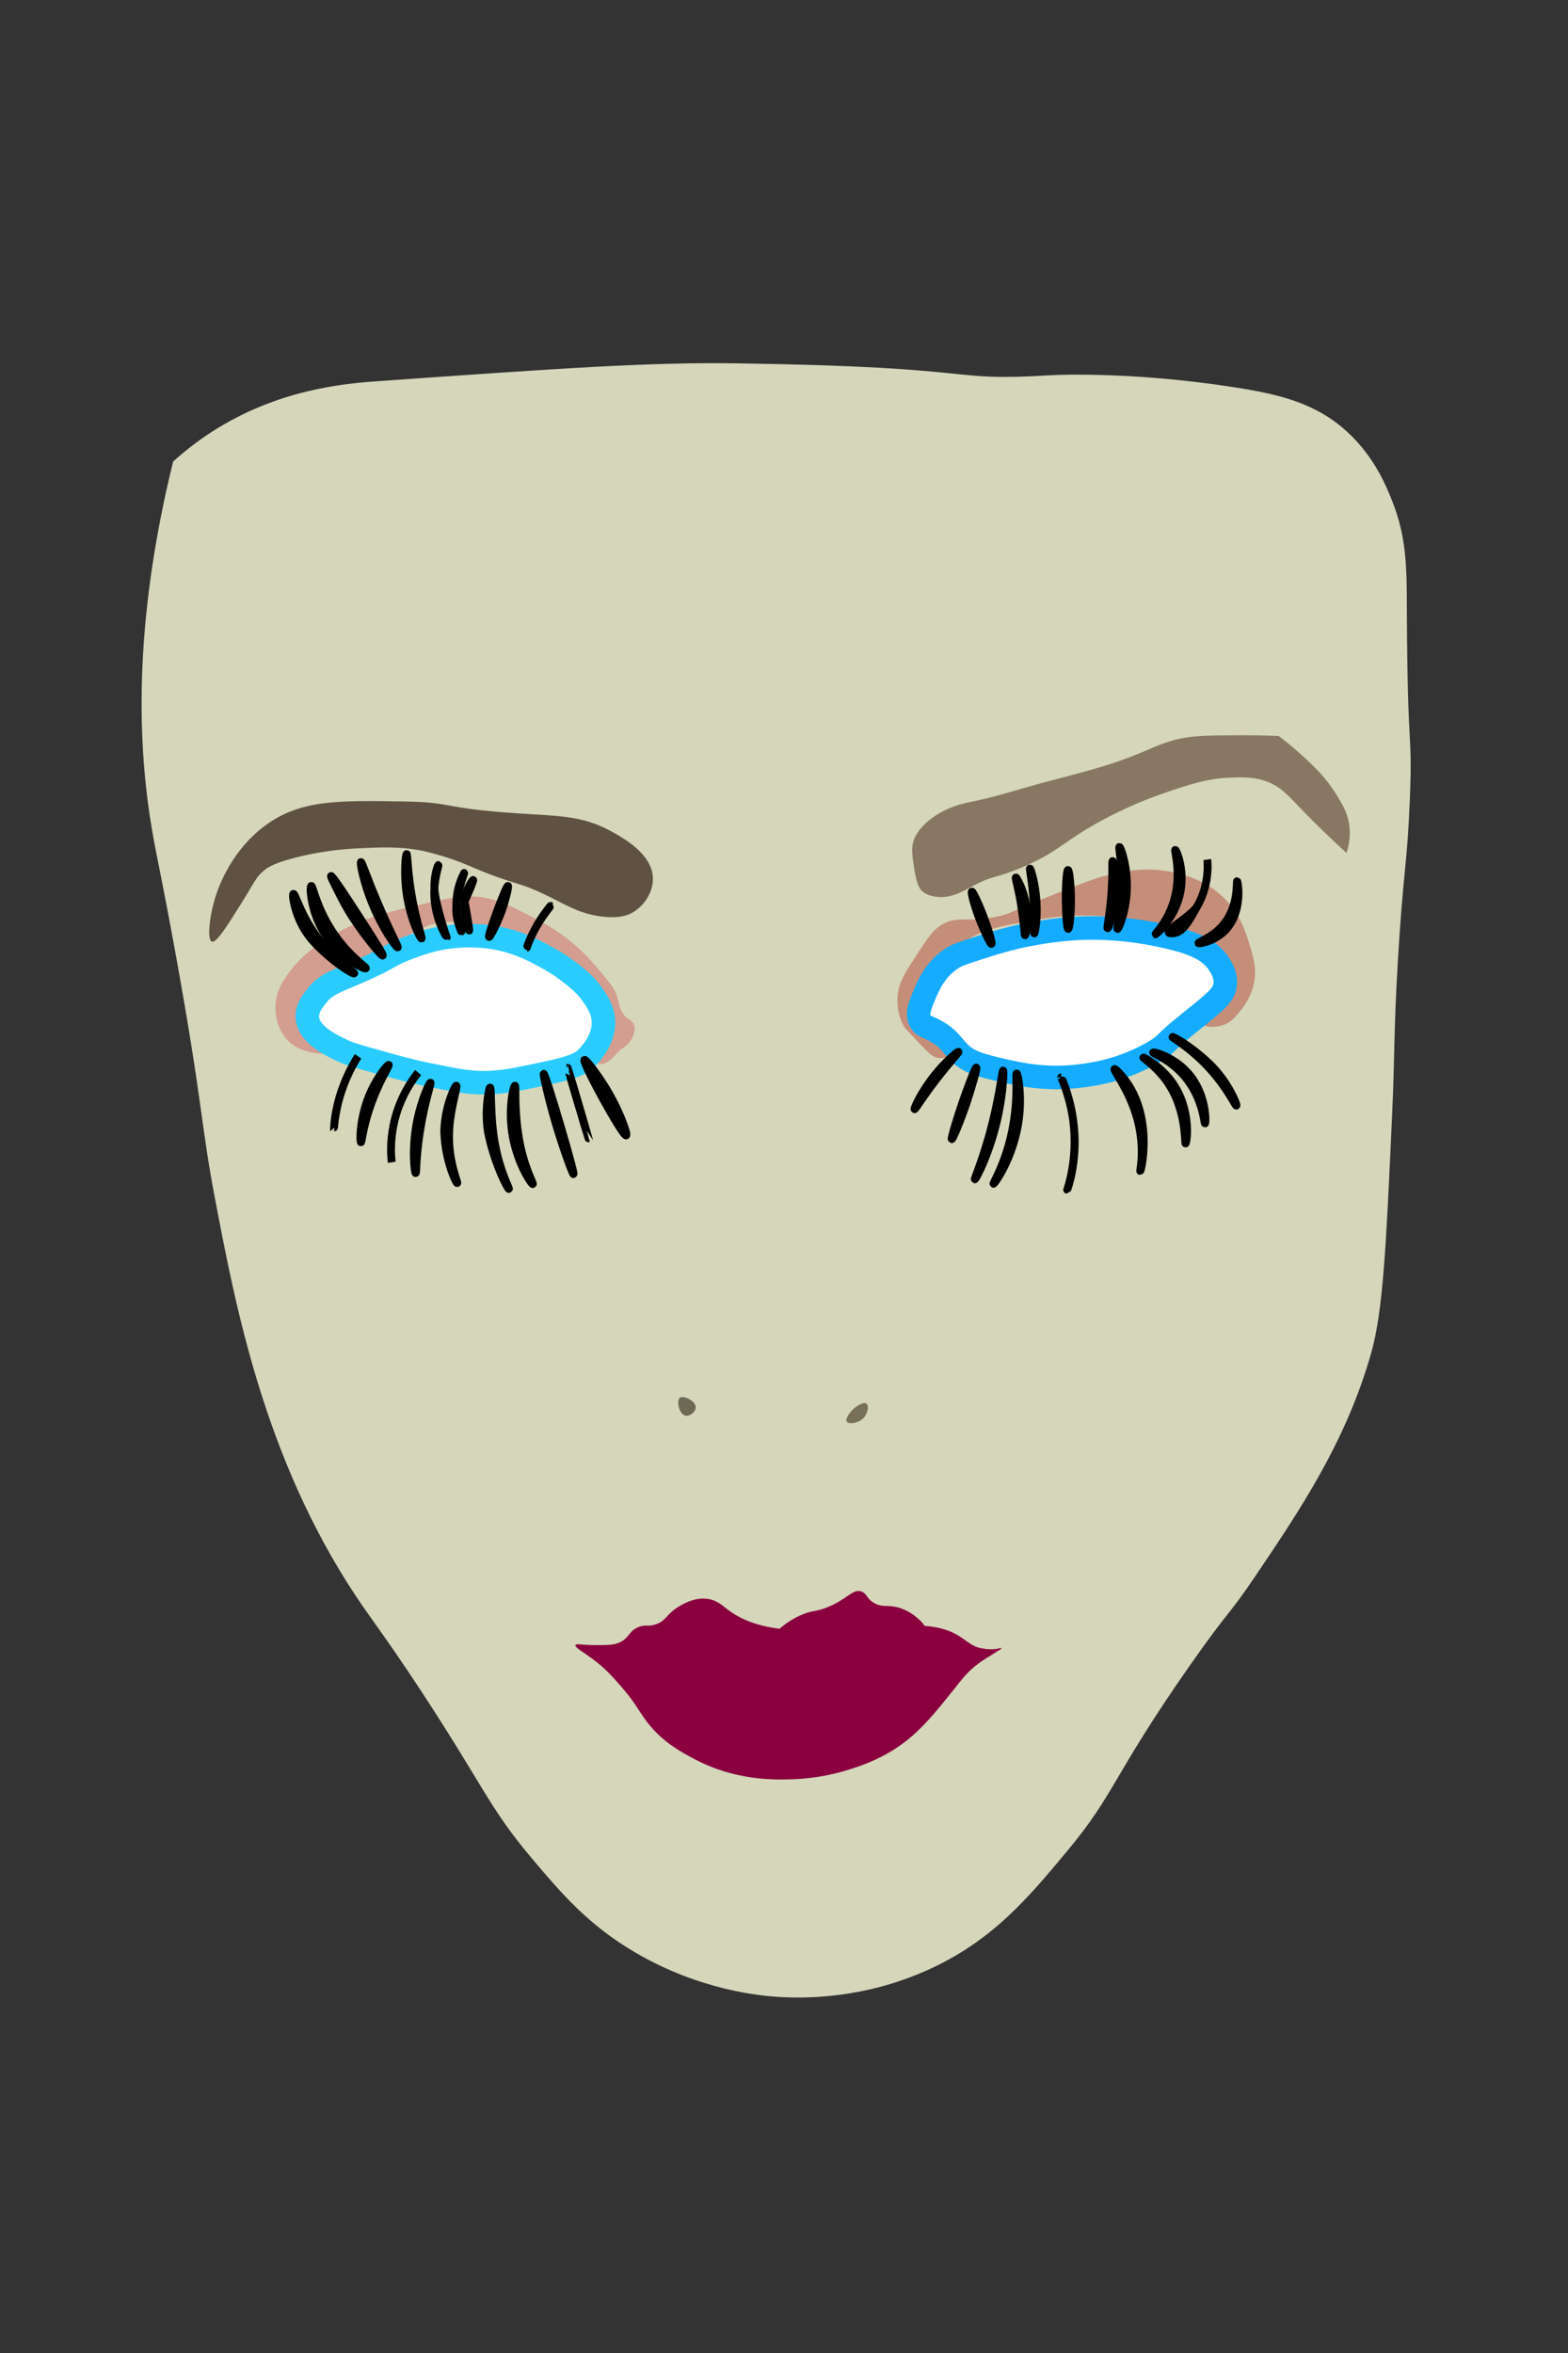 <?xml version="1.0" encoding="utf-8"?>
<!-- Generator: Adobe Illustrator 23.1.1, SVG Export Plug-In . SVG Version: 6.00 Build 0)  -->
<svg version="1.1" id="Layer_1" xmlns="http://www.w3.org/2000/svg" xmlns:xlink="http://www.w3.org/1999/xlink" x="0px" y="0px"
	 viewBox="0 0 200 300" style="enable-background:new 0 0 200 300;" xml:space="preserve">
<rect x="0" y="0" width="200" height="300" fill="#333333" stroke="none"/>
<style type="text/css">
	.st0{display:none;fill:#B2A57F;}
	.st1{fill:#D5D6BA;}
	.st2{fill:#605242;}
	.st3{fill:#D39D8F;}
	.st4{fill:#FFFFFF;stroke:#2ACCFF;stroke-width:3;stroke-miterlimit:10;}
	.st5{display:none;fill:none;stroke:#000000;stroke-miterlimit:10;}
	.st6{fill:none;stroke:#000000;stroke-miterlimit:10;}
	.st7{fill:#6E6955;}
	.st8{fill:#787059;}
	.st9{fill:#8A003E;}
	.st10{fill:#887863;}
	.st11{fill:#C58E79;}
	.st12{fill:#FFFFFF;stroke:#15ACFF;stroke-width:3;stroke-miterlimit:10;}
</style>
<path class="st0" d="M160.64,81.47c-2.16,0.99-2.87,5.64-1.52,6.84c0.63,0.57,1.35,0.03,2.66,0.76c1.01,0.56,1.56,1.41,2.47,2.85
	c0.76,1.21,1.22,2.22,1.33,2.47c2.54,5.73,2.43,6.53,3.61,7.8c1.35,1.44,3.79,2.83,5.13,2.09c2.11-1.16,0.72-7.15,0.57-7.8
	C172.77,87.65,164.2,79.85,160.64,81.47z"/>
<path class="st1" d="M48.32,48.59c-4.3,0.3-12.83,1.01-21.29,6.46c-2.19,1.41-3.86,2.81-4.95,3.8c-5.24,21.27-4.46,36.73-2.66,47.14
	c0.58,3.37,1.33,6.5,3.04,15.97c3.42,18.88,3.13,21.24,4.95,30.79c2.62,13.78,6.28,33.02,17.86,50.56
	c2.28,3.44,3.77,5.19,8.36,12.16c8,12.18,8.77,15,14.06,21.29c3.97,4.72,7.39,8.69,13.31,12.16c8.44,4.95,16.32,5.58,18.63,5.7
	c3.29,0.18,10.6,0.17,18.63-3.42c8.29-3.71,12.9-9.24,17.86-15.2c6.17-7.4,5.72-9.46,15.58-23.56c5.11-7.31,4.89-6.26,8.36-11.4
	c5.74-8.5,11.61-17.19,14.83-28.51c1.53-5.4,1.91-13.61,2.66-30.03c0.4-8.79,0.19-10.54,0.76-20.15c0.7-11.7,1.18-11.88,1.52-20.53
	c0.35-8.83-0.3-5.08-0.38-23.56c-0.02-5.79,0.02-9.62-1.9-14.45c-0.76-1.9-2.27-5.59-5.7-8.74c-3.98-3.66-8.61-4.8-14.45-5.7
	c-13.71-2.13-23.56-1.52-23.56-1.52c-13.46,0.83-7.79-1.06-39.53-1.52C83.02,46.14,71.46,46.96,48.32,48.59z"/>
<path class="st2" d="M83.28,112.07c0.02-3.14-3.77-5.23-5.32-6.08c-3.61-1.99-6.58-1.94-11.79-2.28c-9.97-0.66-8.22-1.41-14.45-1.52
	c-8.64-0.15-13.41-0.23-17.86,3.04c-4.19,3.08-5.83,7.46-6.31,8.9c-0.86,2.61-1.16,5.7-0.53,5.93c0.57,0.2,1.92-1.95,3.8-4.95
	c1.68-2.68,1.83-3.32,2.92-4.18c0.38-0.31,1.32-0.99,4.69-1.77c2.72-0.63,5.19-0.91,7.47-1.01c2.67-0.12,4.84-0.23,7.61,0.25
	c0.45,0.07,0.86,0.19,1.07,0.24c2.85,0.7,4.87,1.58,5.64,1.91c5.59,2.39,5.69,1.71,9.88,3.8c2.29,1.14,4.09,2.26,6.97,2.54
	c1.94,0.18,2.92-0.16,3.55-0.51C82.18,115.52,83.28,113.74,83.28,112.07z"/>
<path class="st3" d="M80.88,130.7c-0.21-0.63-0.76-0.63-1.26-1.26c-0.71-0.88-0.62-1.58-1.01-2.66c-0.3-0.84-0.92-1.57-2.15-3.04
	c-0.77-0.91-1.72-2.04-3.17-3.29c-2.06-1.78-3.91-2.75-5.45-3.55c-2.44-1.26-3.89-2.01-5.83-2.41c-2.54-0.52-4.77-0.02-9.13,1.01
	c-3.53,0.83-6.29,1.5-9.63,3.29c-3.8,2.04-5.41,3.94-6.08,4.81c-0.93,1.21-1.94,2.58-2.03,4.56c-0.02,0.57-0.05,3.03,1.77,4.69
	c0.94,0.85,1.96,1.12,2.54,1.26c1.55,0.41,3.33,0.29,3.42-0.12c0.06-0.28-0.71-0.48-2.15-1.52c-1.3-0.93-2.11-1.51-2.41-2.41
	c-0.43-1.3,0.44-2.67,0.76-3.17c1.14-1.78,2.46-1.89,6.59-4.06c2.2-1.16,2.11-1.28,5.19-2.92c2.31-1.22,3.47-1.84,4.18-2.03
	c2.44-0.65,4.51-0.22,7.35,0.38c2.24,0.47,3.85,1.08,5.32,1.65c2.83,1.09,4.25,1.64,5.83,2.92c0.8,0.65,2.53,2.09,3.55,4.56
	c0.57,1.38,1.05,2.55,0.63,3.8c-0.57,1.71-2.37,2.25-2.15,3.42c0.08,0.47,0.47,0.9,0.89,1.01c0.81,0.23,1.65-0.68,2.66-1.77
	c0.07-0.07,0.19-0.11,0.34-0.21c0.24-0.17,0.83-0.58,1.18-1.31C80.77,132.03,81.1,131.36,80.88,130.7z"/>
<path class="st4" d="M74.55,135.13c-0.53,0.45-1.3,0.95-5.19,1.77c-3.71,0.78-5.56,1.18-7.98,1.14c-1.82-0.02-3.45-0.36-6.72-1.01
	c-2.22-0.45-4.1-0.97-7.85-2.03c-1.72-0.48-2.29-0.66-3.04-1.01c-1.42-0.66-4.36-2.02-4.56-4.18c-0.12-1.22,0.69-2.21,1.26-2.92
	c1.3-1.6,2.59-1.78,6.21-3.42c3.3-1.5,2.94-1.68,5.19-2.54c1.53-0.58,3.33-1.26,5.83-1.52c2.94-0.32,5.21,0.1,5.95,0.25
	c2.68,0.55,4.55,1.57,6.08,2.41c1.68,0.91,2.77,1.75,3.42,2.28c0.86,0.7,1.57,1.3,2.28,2.28c0.62,0.86,1.37,1.9,1.52,3.29
	C77.25,132.78,74.78,134.93,74.55,135.13z"/>
<path class="st5" d="M23.72,108.69c-0.22,0.09,0,1.85,0.91,3.35c0.43,0.71,0.79,0.98,1.84,2.6c0.23,0.36,0.32,0.49,0.6,0.91
	c0.67,1,1.02,1.51,1.52,2.02c0.49,0.5,0.92,0.81,1.22,1.02c1.62,1.14,3.84,1.97,4.02,1.67c0.24-0.41-3.65-2.04-6.92-6.39
	C24.85,111.12,24,108.57,23.72,108.69z"/>
<path class="st6" d="M37.42,113.96c-0.17,0.06,0.07,1.7,0.76,3.29c0.94,2.19,2.44,3.52,3.61,4.55c1.61,1.42,3.3,2.43,3.39,2.31
	c0.12-0.16-3.06-1.94-5.48-5.73C38.19,116.03,37.63,113.9,37.42,113.96z"/>
<path class="st6" d="M39.7,112.95c-0.2,0.06-0.1,2.75,1.26,5.32c1.94,3.66,5.55,5.38,5.7,5.19c0.13-0.17-2.62-1.8-4.81-5.58
	C40.26,115.17,39.89,112.9,39.7,112.95z"/>
<path class="st5" d="M30.42,106.71c-0.15,0.08,0.78,2.36,1.98,4.42c2.54,4.39,5.93,7.21,6.11,7.05c0.17-0.15-2.39-2.74-5.96-8.27
	C31.37,108.07,30.54,106.65,30.42,106.71z"/>
<path class="st6" d="M42.23,111.69c-0.07,0.04,0.22,0.62,0.81,1.8c0.08,0.17,0.76,1.52,1.34,2.51c1.47,2.5,4.26,5.96,4.44,5.83
	c0.13-0.09-1.14-2.06-3.42-5.58C44.56,114.95,42.38,111.6,42.23,111.69z"/>
<path class="st5" d="M34.54,103.2c-0.2,0.04-0.01,2.1,0.46,3.96c0,0,0.13,0.5,0.26,0.95c1.01,3.23,5.11,8.39,5.38,8.2
	c0.18-0.13-1.88-2.25-3.81-6.71C35.25,105.97,34.78,103.15,34.54,103.2z"/>
<path class="st6" d="M46.04,109.91c-0.14,0.04,0.32,2.54,1.4,5.19c1.33,3.3,3.15,5.78,3.29,5.7c0.12-0.07-0.96-1.92-2.66-5.95
	C46.69,111.6,46.16,109.88,46.04,109.91z"/>
<path class="st5" d="M38.66,103.51c-0.17,0.05,0.66,3.42,0.72,3.66c0.09,0.36,0.17,0.66,0.19,0.76c0.77,2.84,3.75,7.15,3.96,7.01
	c0.14-0.09-1.26-1.95-2.9-5.95C39.36,105.88,38.77,103.47,38.66,103.51z"/>
<path class="st6" d="M51.87,108.89c-0.12,0-0.39,2.4,0,5.07c0.47,3.26,1.75,5.75,1.9,5.7c0.15-0.05-0.94-2.74-1.52-7.22
	C51.97,110.27,51.96,108.89,51.87,108.89z"/>
<path class="st5" d="M45.97,105.49c0.01-1.39,0.15-3.07,0.15-3.05c0,1.98,0,2.16,0,2.16c0.01,0.91,0.02,1.93,0.15,3.18
	c0.07,0.64,0.12,0.91,0.46,2.74c0.49,2.65,0.73,3.98,0.72,3.98C47.39,114.51,45.94,110.49,45.97,105.49z"/>
<path class="st6" d="M55.92,110.29c-0.06-0.02-0.43,0.99-0.5,2.24c0,0-0.02,0.34-0.01,0.68c0.07,1.98,1.55,6.31,1.57,6.3
	c0.01-0.01-1.8-2.69-1.57-6.3C55.52,111.62,55.98,110.31,55.92,110.29z"/>
<path class="st5" d="M49.48,103.97c0,0-0.34,1.29-0.46,2.59c-0.33,3.78,1.37,6.71,1.37,6.71s-1.7-2.92-1.37-6.71
	C49.14,105.26,49.48,103.97,49.48,103.97z"/>
<path class="st6" d="M59.21,111.3c-0.01-0.01-0.37,0.67-0.63,1.52c-0.1,0.32-0.39,1.32-0.37,2.67c0,0.17,0.01,0.48,0.05,0.88
	c0.14,1.36,0.55,2.41,0.58,2.4c0.04-0.01-0.76-1.4-0.63-3.28c0.11-1.58,0.9-3.87,0.97-4.08C59.19,111.39,59.22,111.3,59.21,111.3z"
	/>
<path class="st6" d="M60.35,112.19c-0.05-0.02-0.42,0.54-0.63,1.01c-1.15,2.45,0.03,5.47,0.12,5.45c0.05-0.01-0.06-0.83-0.58-3.72
	C59.84,113.65,60.44,112.24,60.35,112.19z"/>
<path class="st5" d="M55.88,105.8c0.49,0.2-1.81,7.25-2.13,7.16c-0.06-0.02,0.11-1.13,0.46-3.35c0.16-1.05,0.28-1.7,0.68-2.49
	C55.16,106.58,55.7,105.72,55.88,105.8z"/>
<path class="st6" d="M64.79,112.95c0.12,0.04-0.29,1.77-0.78,3.16c-0.6,1.68-1.51,3.4-1.63,3.35
	C62.15,119.36,64.55,112.88,64.79,112.95z"/>
<path class="st5" d="M60.3,107.32c-0.07-0.02-1.52,3.96-1.52,3.96l0,0c0,0-0.46,3.27-0.36,3.28c0.08,0.01,0.38-2.02,1.23-5
	C60.02,108.25,60.34,107.33,60.3,107.32z"/>
<path class="st6" d="M70.23,115.49c-0.01-0.01-0.23,0.27-0.41,0.51c-0.79,1.02-1.3,1.92-1.5,2.29c-0.76,1.38-1.13,2.53-1.12,2.53
	s0.47-1.57,1.64-3.38C69.49,116.41,70.25,115.49,70.23,115.49z"/>
<path class="st5" d="M62.28,108.08c-0.04-0.02-0.63,1.03-1.14,2.23c-1.04,2.46-1.38,4.65-1.31,4.67c0.05,0.01,0.31-1.22,1.08-3.39
	C61.67,109.47,62.33,108.11,62.28,108.08z"/>
<path class="st5" d="M67.31,110.37c-0.02-0.01-1.07,1.74-2.13,3.66c-0.2,0.36-0.79,1.43-0.78,1.43
	C64.43,115.48,67.34,110.39,67.31,110.37z"/>
<path class="st5" d="M68.99,110.98c-0.21-0.1-3.63,6.61-3.4,6.74c0.14,0.08,1.7-2.18,2.79-4.91
	C68.45,112.63,69.09,111.02,68.99,110.98z"/>
<path class="st5" d="M71.28,112.5c-1.4,2.05-2.8,4.1-4.21,6.15C68.47,116.61,69.88,114.55,71.28,112.5z"/>
<path class="st5" d="M73.41,114.18c-0.07-0.07-5.36,5.15-5.29,5.23c0.04,0.05,1.99-1.67,3.92-3.7
	C72.38,115.34,73.44,114.21,73.41,114.18z"/>
<path class="st5" d="M75.09,115.86c-0.08-0.08-5.49,4.72-5.41,4.82c0.04,0.05,1.8-1.32,3.43-2.83
	C73.95,117.06,75.13,115.9,75.09,115.86z"/>
<path class="st7" d="M88.74,179.48c0.05-0.88-1.58-1.62-2.03-1.26s-0.1,2.14,0.76,2.28C88,180.58,88.7,180.02,88.74,179.48z"/>
<path class="st8" d="M110.53,178.97c-0.37-0.3-1.35,0.28-1.9,0.89c-0.28,0.31-0.86,1.06-0.63,1.4c0.27,0.38,1.64,0.21,2.28-0.63
	C110.69,180.07,110.84,179.22,110.53,178.97z"/>
<path class="st6" d="M74.55,135.13c-0.37,0.23,4.9,9.83,5.32,9.63c0.23-0.12-0.92-3.38-2.78-6.33
	C76.19,137,74.72,135.02,74.55,135.13z"/>
<path class="st5" d="M69.45,134.91c-0.12,0.05,0.39,1.18,1.65,4.89c1.64,4.81,2.14,6.89,2.31,6.85c0.19-0.04-0.1-2.63-0.91-5.34
	C71.4,137.7,69.64,134.83,69.45,134.91z"/>
<path class="st6" d="M75.06,145.13c-0.02,0.01-2.68-8.98-2.66-8.98c0.02-0.01,0.98,3.15,1.97,6.57
	C74.41,142.86,75.06,145.13,75.06,145.13z"/>
<path class="st5" d="M66.47,134.56c0.16-0.04,3.9,13.26,3.74,13.31c-0.08,0.02-1.25-3.53-2.13-6.71
	C67.23,138.14,66.39,134.58,66.47,134.56z"/>
<path class="st6" d="M69.35,136.9c0.22-0.06,4.01,12.72,3.8,12.8c-0.11,0.03-1.3-3.25-2.15-6.08
	C70.06,140.49,69.24,136.93,69.35,136.9z"/>
<path class="st5" d="M62.92,135.35c0.43-0.09,4.51,15.75,4.09,15.88c-0.22,0.07-1.76-4.17-2.74-8.08
	C63.38,139.63,62.7,135.4,62.92,135.35z"/>
<path class="st5" d="M61.52,136.59c0.23-0.03,0.54,3.58,1.98,9.15c1.17,4.53,2.14,6.64,1.98,6.71c-0.23,0.09-2.68-4.12-3.66-9.6
	C61.25,139.62,61.31,136.61,61.52,136.59z"/>
<path class="st6" d="M65.68,138.42c0.17,0.01-0.15,2.78,0.51,6.72c0.61,3.64,1.9,5.77,1.77,5.83c-0.15,0.07-2.12-2.81-2.66-6.72
	C64.86,141.08,65.51,138.41,65.68,138.42z"/>
<path class="st5" d="M58.02,137.2c0.01,0-0.51,3.27,0.15,7.32c0.78,4.76,2.73,7.93,2.74,7.93c0.01,0-2.22-3.69-2.89-9.04
	C57.59,139.92,58.01,137.2,58.02,137.2z"/>
<path class="st6" d="M62.51,138.67c0.22,0.01-0.05,3.51,0.63,7.22c0.66,3.57,1.88,5.66,1.77,5.7c-0.13,0.05-1.86-3.24-2.66-7.22
	c0,0-0.49-2.44,0.14-5.42C62.41,138.89,62.46,138.67,62.51,138.67z"/>
<path class="st5" d="M54.66,136.44c0.12,0.02-0.45,2.86-0.15,7.01c0.2,2.77,0.67,4.51,0.91,5.34c0.74,2.45,1.67,3.97,1.68,3.96
	c0.02-0.01-3.14-4.39-3.35-10.21C53.62,139.14,54.54,136.42,54.66,136.44z"/>
<path class="st5" d="M52.53,137.05c0.14,0.03-0.6,2.53-0.61,6.25c-0.02,5.19,1.4,8.64,1.22,8.69s-1.94-3.42-1.98-7.93
	C51.12,140.17,52.37,137.01,52.53,137.05z"/>
<path class="st6" d="M58.2,138.42c0.2,0.06-0.71,2.73-0.89,5.45c-0.27,4.09,1.16,6.92,1.01,6.97c-0.14,0.04-1.53-2.84-1.65-6.46
	c0,0-0.09-2.69,1.26-5.57C58.01,138.67,58.14,138.4,58.2,138.42z"/>
<path class="st5" d="M49.37,135.77c-0.25-0.06-1.29,2.52-1.87,5.24c-1.1,5.14-0.39,9.85-0.04,9.85c0.27,0,0.22-2.67,1.26-9.85
	C49.22,137.57,49.57,135.82,49.37,135.77z"/>
<path class="st6" d="M54.91,138.04c0.12,0.04-0.68,2.22-1.26,5.7c-0.62,3.63-0.52,5.83-0.63,5.83c-0.14,0-0.56-3.23,0.25-6.97
	C53.82,140.05,54.78,138,54.91,138.04z"/>
<path class="st5" d="M46.58,135.22c0.21,0.16-2.45,2.86-3.66,7.32c-1.09,4.02-0.34,7.01-0.46,7.01c-0.15,0.01-1.68-5.48,0.76-10.37
	C44.49,136.66,46.41,135.09,46.58,135.22z"/>
<path class="st6" d="M53.34,136.75c0,0-1.62,1.85-2.61,4.72c-1.25,3.62-0.76,6.72-0.76,6.72s-0.49-3.1,0.76-6.72
	C51.72,138.59,53.34,136.75,53.34,136.75z"/>
<path class="st5" d="M38.35,146.65c0.17,0.02,0.13-2.94,1.68-7.16c1.16-3.16,2.53-5.16,2.38-5.25c-0.15-0.09-1.63,1.63-2.68,3.88
	C37.72,142.38,38.15,146.63,38.35,146.65z"/>
<path class="st6" d="M49.58,135.77c0.13,0.08-1.38,2.26-2.53,5.81c-0.81,2.52-0.91,4.07-1.01,4.06c-0.14-0.02-0.22-3.2,1.26-6.46
	C48.22,137.17,49.46,135.71,49.58,135.77z"/>
<path class="st5" d="M37.59,134c0.18,0.09-0.6,1.71-1.52,4.73c-1.19,3.88-1.33,5.82-1.52,5.79c-0.26-0.03-0.49-3.51,0.91-7.01
	C36.24,135.55,37.4,133.91,37.59,134z"/>
<path class="st6" d="M45.67,134.68c0,0-1.13,1.67-1.99,4.06c-1.01,2.79-1.07,5-1.07,5c0.01,0,0.11-2.66,1.4-5.83
	C44.78,136,45.67,134.68,45.67,134.68z"/>
<path class="st9" d="M73.4,209.75c0.09-0.24,0.9,0.01,2.66,0c1.53-0.01,2.29-0.01,3.04-0.38c1.21-0.59,1.04-1.36,2.28-1.9
	c0.96-0.42,1.23-0.02,2.28-0.38c1.28-0.43,1.25-1.15,2.66-2.09c0.4-0.27,2.14-1.43,3.99-1.14c1.14,0.17,1.8,0.81,2.47,1.33
	c1.28,0.98,3.32,2.07,6.65,2.47c0.56-0.48,1.44-1.16,2.66-1.71c1.44-0.65,1.75-0.4,3.23-0.95c2.7-1.01,3.42-2.49,4.56-2.09
	c0.74,0.27,0.63,0.96,1.71,1.52c0.84,0.44,1.4,0.27,2.28,0.38c2.49,0.32,4.36,2.55,4.18,2.85c-0.14,0.25-1.9-0.38-1.9-0.38l0,0
	c0,0,2.79-0.24,5.13,0.76c1.73,0.74,2.38,1.8,3.8,2.09c1.26,0.26,2.1,0.09,2.1,0.09c0.32-0.06,0.53-0.14,0.56-0.09
	c0.07,0.14-1.55,0.96-2.85,1.9c-1.53,1.11-2.24,2.14-3.42,3.61c-1.57,1.96-3.27,4.09-5.13,5.7c-3.14,2.73-6.49,3.8-8.36,4.37
	c-1.09,0.33-3.57,1.02-6.84,1.14c-2.31,0.08-7.4,0.22-12.73-2.66c-1.6-0.86-3.66-1.97-5.51-4.18c-1.4-1.66-1.59-2.64-3.8-5.13
	c-1.03-1.16-1.72-1.94-2.85-2.85C74.61,210.7,73.28,210.08,73.4,209.75z"/>
<path class="st10" d="M118.54,104.56c-1.48,1.2-1.87,2.2-1.99,2.57c-0.35,1.03-0.2,1.95,0.09,3.8c0.32,1.99,0.74,2.46,0.95,2.66
	c0.15,0.14,0.71,0.63,1.9,0.76c1.92,0.21,3.37-0.75,4.85-1.52c2.45-1.28,2.53-0.78,5.89-2.19c5.18-2.17,5.38-3.52,11.31-6.56
	c3.4-1.75,5.92-2.62,7.98-3.32c3.43-1.18,5.39-1.54,7.31-1.61c1.75-0.07,3.24-0.12,4.95,0.57c1.72,0.7,2.5,1.69,4.65,3.9
	c1.21,1.25,3.01,3.03,5.32,5.13c0.24-0.73,0.52-1.9,0.38-3.32c-0.17-1.68-0.86-2.81-1.71-4.18c-1.38-2.22-2.93-3.66-4.56-5.13
	c-1.11-1.01-2.08-1.77-2.76-2.28c-1.41-0.06-3.48-0.12-5.98-0.09c-2.8,0.02-4.23,0.04-5.79,0.28c-2.61,0.42-3.83,1.15-6.65,2.28
	c-3.08,1.24-5.86,1.96-11.4,3.42c-2.95,0.77-5.85,1.75-8.84,2.38C123.01,102.39,120.69,102.83,118.54,104.56z"/>
<path class="st11" d="M117.4,133.16c-1.31-1.38-1.97-2.07-2.09-2.28c-1.09-1.88-0.84-3.86-0.76-4.37c0.22-1.4,0.81-2.34,1.99-4.18
	c1.55-2.39,2.32-3.59,3.32-4.27c2.15-1.46,3.37-0.32,7.51-1.24c1.56-0.35,1.23-0.47,6.75-2.66c3.74-1.48,5.61-2.22,7.12-2.57
	c2.25-0.51,4.99-1.13,8.36-0.38c1.46,0.32,4.43,1.03,6.84,3.61c1.82,1.94,2.46,4.04,2.94,5.61c0.51,1.65,0.92,3.05,0.57,4.85
	c-0.37,1.92-1.4,3.2-1.9,3.8c-0.52,0.62-0.98,1.18-1.8,1.52c-1.25,0.52-2.85,0.36-3.04-0.19c-0.14-0.42,0.63-0.77,2.09-2.47
	c0.96-1.12,1.45-1.68,1.61-2.38c0.4-1.65-0.72-3.22-1.14-3.8c-0.34-0.47-1.17-1.51-3.32-2.57c-1.46-0.71-2.83-1.1-6.18-1.61
	c-3.48-0.54-5.23-0.81-7.13-0.86c-3.47-0.07-6.07,0.39-8.08,0.76c-3.72,0.68-5.58,1.02-7.7,2.38c-1.9,1.21-3.05,2.58-3.9,3.61
	c-1.19,1.44-2.27,2.77-2.57,4.75c-0.12,0.81-0.34,2.27,0.47,3.04c0.7,0.66,1.48,0.42,2.47,1.14c0.83,0.61,1.22,1.5,1.42,2.19
	c-0.37,0.17-0.95,0.39-1.61,0.28C118.97,134.76,118.52,134.34,117.4,133.16z"/>
<path class="st12" d="M124.72,120.9c-1.74,0.57-2.63,0.85-3.23,1.24c-2.17,1.38-3.05,3.45-3.52,4.56c-0.61,1.43-1.1,2.59-0.57,3.52
	c0.44,0.77,1.19,0.68,2.57,1.61c1.22,0.83,1.56,1.55,2.28,2.28c1.31,1.35,2.86,1.72,5.7,2.38c2.11,0.48,5.16,1.16,9.22,0.76
	c2.56-0.25,4.43-0.78,4.99-0.95c2.45-0.74,4.3-1.73,5.37-2.38c0.82-0.5,0.96-0.73,1.8-1.51c0,0,0.04-0.04,0.22-0.21
	c0.8-0.74,2.95-2.43,3.68-3.03c1.92-1.59,2.89-2.38,3.04-3.61c0.15-1.26-0.54-2.29-0.86-2.76c-1.08-1.58-2.83-2.49-6.37-3.32
	c-5.51-1.31-9.93-1.19-11.12-1.14c-0.75,0.03-4.13,0.18-8.27,1.14C127.81,119.91,126.44,120.35,124.72,120.9z"/>
<path class="st5" d="M122.42,111.25c-0.16,0.11,0.68,2.01,2.4,3.54c0.09,0.08,0.47,0.42,1.03,0.8c1.07,0.73,2.26,1.26,2.33,1.15
	c0.07-0.11-1.09-0.77-2.56-2.06C123.43,112.74,122.56,111.15,122.42,111.25z"/>
<path class="st5" d="M124.82,109.3c-0.14,0.09,0.76,2.34,2.63,4.34c1.36,1.46,2.89,2.42,2.98,2.32c0.08-0.09-0.95-0.98-2.52-2.77
	C125.79,110.75,124.94,109.23,124.82,109.3z"/>
<path class="st5" d="M128.6,109.64c-0.4-0.8-0.99-1.53-1.11-1.46c-0.19,0.1,0.65,2.26,1.8,4.21c1.21,2.05,2.34,3.17,2.31,3.2
	c-0.04,0.03-1.75-1.16-2.31-3.2C129.01,111.4,129.16,110.78,128.6,109.64z"/>
<path class="st6" d="M123.96,113.68c-0.15,0.06,0.41,2.17,1.24,4.18c0.42,1,1.13,2.54,1.26,2.49c0.16-0.06-0.5-2.32-1.36-4.39
	C125.02,115.76,124.12,113.62,123.96,113.68z"/>
<path class="st5" d="M132.26,105.87c-0.13,0.04,0.23,2.11,0.8,4.12c0.68,2.41,1.65,4.67,1.79,4.62c0.18-0.06-0.82-3.51-1.34-5.19
	C133.24,108.51,132.41,105.83,132.26,105.87z"/>
<path class="st5" d="M134.89,105.53c-0.12,0.02,0.04,1.78,0.34,3.43c0.51,2.74,1.44,5.19,1.6,5.14c0.22-0.06-0.94-4.87-1.26-6.17
	C135,105.57,134.91,105.52,134.89,105.53z"/>
<path class="st6" d="M129.57,111.88c-0.08,0.03,0.15,0.75,0.43,2.16c0.21,1.03,0.32,1.82,0.42,2.59c0.29,2.04,0.25,2.62,0.32,2.62
	c0.15,0,0.69-2.82-0.32-5.66C130.12,112.73,129.66,111.85,129.57,111.88z"/>
<path class="st6" d="M131.37,110.74c-0.07,0.01,0.2,1.16,0.38,3.13c0.28,3.13,0.07,5.14,0.17,5.14c0.09,0.01,0.43-1.85,0.29-4.09
	C132.06,112.62,131.46,110.72,131.37,110.74z"/>
<path class="st5" d="M141.52,102.67c-0.2,0.01,0.09,10.52,0.29,10.52c0.1,0,0.18-2.49,0.17-4.35
	C141.95,105.78,141.63,102.66,141.52,102.67z"/>
<path class="st5" d="M143.23,104.96c0,0-0.02,1.85-0.04,3.65c-0.03,2.26-0.05,4.42-0.05,4.42
	C143.14,113.02,143.23,104.96,143.23,104.96z"/>
<path class="st6" d="M136.22,110.92c-0.17,0-0.31,2.24-0.28,4.09c0.02,1.4,0.14,3.43,0.31,3.43s0.37-1.97,0.36-3.81
	C136.59,112.88,136.39,110.92,136.22,110.92z"/>
<path class="st5" d="M147.01,103.36c-0.1,0.01-0.03,1.34-0.11,4.8c-0.08,3.35-0.21,4.56-0.11,4.57c0.13,0.01,0.64-2.22,0.69-4.8
	C147.51,105.49,147.14,103.35,147.01,103.36z"/>
<path class="st5" d="M149.75,105.76c-0.17,0.02,0.2,1.73-0.23,4.34c-0.23,1.42-0.55,2.19-0.46,2.22c0.14,0.05,1.07-1.42,1.26-3.25
	C150.5,107.29,149.91,105.74,149.75,105.76z"/>
<path class="st6" d="M141.92,109.78c-0.12,0.01,0.05,1.65-0.19,4.56c-0.22,2.58-0.57,4-0.46,4.01c0.12,0.02,0.84-1.84,1.03-4.11
	C142.5,111.84,142.05,109.78,141.92,109.78z"/>
<path class="st6" d="M142.78,107.98c-0.15,0.02,0.47,2.35,0.28,5.98c-0.14,2.73-0.65,4.45-0.52,4.48c0.14,0.03,1.06-2.15,1.19-4.86
	C143.87,110.48,142.93,107.96,142.78,107.98z"/>
<path class="st5" d="M154.78,101.18c-0.05,0.01,0.52,2.75,0,6.17c-0.06,0.38-0.13,0.8-0.22,1.28c-0.53,2.95-0.96,4.34-0.88,4.36
	c0.09,0.03,1.15-2.14,1.56-4.95C155.8,104.19,154.84,101.18,154.78,101.18z"/>
<path class="st5" d="M158.78,100.04c-0.1-0.01-0.25,2.96-1.47,6.88c-0.32,1.03-0.63,1.85-0.7,2.03c-0.99,2.62-1.92,4.13-1.87,4.16
	c0.07,0.04,1.86-2.19,3.01-5.42C159.2,103.63,158.89,100.05,158.78,100.04z"/>
<path class="st5" d="M156.37,113.35c-0.03-0.02,1.45-1.85,2.41-4.97c0.1-0.32,0.28-0.95,0.45-1.78c0.67-3.36,0.2-5.88,0.24-5.88
	c0.04,0,1.1,3.32,0,7.2C158.51,111.31,156.41,113.38,156.37,113.35z"/>
<path class="st6" d="M149.9,108.36c-0.16,0.02,0.99,3.39-0.38,7.13c-0.84,2.28-2.2,3.59-2.15,3.63c0.07,0.05,2.35-1.9,3.1-4.96
	C151.23,111.06,150.05,108.34,149.9,108.36z"/>
<path class="st5" d="M163.58,101.07c-0.15,0.01,0.78,3.34-0.57,7.09c-1.34,3.71-4.12,5.61-4.04,5.68c0.08,0.08,3.63-2.12,4.84-6.25
	C164.81,104.16,163.73,101.06,163.58,101.07z"/>
<path class="st6" d="M153.99,109.59c0,0,0.4,2.98-1.24,5.89c-0.79,1.4-4.94,3.52-3.32,3.52c1.35,0,2.01-1.17,3.32-3.52
	C154.39,112.58,153.99,109.59,153.99,109.59z"/>
<path class="st5" d="M167.47,103.01c-0.09-0.01,0.13,3.31-1.94,6.86c-1.72,2.94-4.09,4.47-3.98,4.59c0.09,0.11,2.1-0.96,3.64-2.99
	C168.01,107.76,167.58,103.03,167.47,103.01z"/>
<path class="st5" d="M169.07,104.61c-0.2-0.03-0.13,3.17-2.17,6.52c-1.61,2.63-3.59,3.82-3.51,3.91c0.1,0.11,3.28-1.47,4.88-4.82
	C169.6,107.44,169.26,104.64,169.07,104.61z"/>
<path class="st6" d="M157.79,112.35c-0.11-0.01,0.27,3.17-1.8,5.61c-1.39,1.62-3.2,2.14-3.13,2.28c0.07,0.13,1.95-0.19,3.32-1.52
	C158.58,116.38,157.91,112.36,157.79,112.35z"/>
<path class="st5" d="M172.84,107.24c-0.26-0.04-0.15,3.64-2.86,6.4c-1.93,1.96-4.21,2.36-4.14,2.57c0.09,0.24,3.24,0.09,5.28-1.99
	C173.7,111.59,173.12,107.29,172.84,107.24z"/>
<path class="st5" d="M175.59,110.22c-0.18-0.09-1.41,4.32-5.26,5.95c-1.88,0.79-3.64,0.61-3.64,0.68c0.01,0.09,2.65,0.57,5.01-0.68
	C175,114.4,175.75,110.3,175.59,110.22z"/>
<path class="st5" d="M175.93,113.19c-0.15-0.1-1.5,2.15-4,3.66c-0.09,0.05-0.19,0.11-0.33,0.19c-2.03,1.12-3.79,1-3.78,1.06
	c0,0.07,2.02,0.5,4.12-0.46c1.77-0.81,2.77-2.22,3.2-2.86C175.65,114.04,176.02,113.25,175.93,113.19z"/>
<path class="st5" d="M177.08,115.36c-0.09-0.1-2.81,2.31-5.15,3.09c-0.32,0.11-0.64,0.2-0.64,0.2c-1.72,0.48-2.88,0.42-2.88,0.48
	c0,0.08,1.85,0.54,3.86,0.01C175.45,118.29,177.16,115.46,177.08,115.36z"/>
<path class="st6" d="M122.25,134.11c-0.08-0.07-1.56,1.15-2.94,2.85c-1.78,2.19-2.77,4.41-2.66,4.46c0.09,0.05,0.91-1.38,2.85-3.9
	C121.23,135.3,122.32,134.18,122.25,134.11z"/>
<path class="st5" d="M123.22,143.6c-0.21-0.05,0.16-3.85,2.06-6.97c0.01-0.02,0.02-0.04,0.03-0.05c0,0,0.01-0.01,0.02-0.03
	c0.03-0.05,3.47-4.12,3.68-3.92c0.14,0.13-1.51,1.59-3.16,4.46C123.71,140.8,123.43,143.65,123.22,143.6z"/>
<path class="st5" d="M130.2,133.26c-0.13-0.1-2.26,1.83-3.77,4.62c-2.21,4.08-2.15,8.19-1.94,8.23c0.2,0.04,0.47-3.89,3.09-8.69
	C128.94,134.92,130.31,133.35,130.2,133.26z"/>
<path class="st6" d="M124.53,136.11c-0.12-0.04-1.07,2.43-1.71,4.28c-0.72,2.09-1.55,4.8-1.42,4.85c0.12,0.04,1.12-2.36,1.9-4.65
	C124,138.48,124.65,136.15,124.53,136.11z"/>
<path class="st5" d="M127.8,146.69c-0.1-0.04,0.87-2.2,2.17-6.52c1.18-3.9,1.68-6.38,1.79-6.36c0.1,0.02-0.2,2.4-0.87,4.98
	C129.73,143.29,127.92,146.74,127.8,146.69z"/>
<path class="st5" d="M132.94,134.14c-0.07-0.01-0.25,1.68-0.8,4.44c-0.36,1.83-0.68,3.42-1.26,5.26c-1.05,3.33-2.3,5.37-2.29,5.37
	c0.02,0.01,2.8-4.08,3.89-9.95C132.97,136.62,133.02,134.14,132.94,134.14z"/>
<path class="st6" d="M127.95,136.49c-0.11-0.02-0.38,2.71-1.33,6.56c-1.14,4.62-2.38,7.28-2.28,7.31c0.12,0.04,2.05-3.58,3.04-8.46
	C127.96,139.03,128.05,136.51,127.95,136.49z"/>
<path class="st5" d="M135.69,134.78c-0.15,0.01,0.07,1.69-0.12,3.91c-0.41,4.82-2.38,7.79-2.17,7.89s2.73-3.01,2.97-7.2
	C136.51,136.97,135.87,134.76,135.69,134.78z"/>
<path class="st6" d="M129.68,136.86c-0.16,0.01,0.26,3.19-0.58,7.32c-0.86,4.22-2.48,6.7-2.38,6.75c0.12,0.06,2.88-3.79,3.32-9.03
	C130.28,139.16,129.81,136.85,129.68,136.86z"/>
<path class="st5" d="M138.89,141.32c-0.45,5.35-3.08,9.2-3.2,9.15c-0.03-0.01,2.24-3.71,2.63-9.03c0.26-3.51-0.41-6.12-0.12-6.17
	c0.29-0.06,1.27,2.51,1.61,5.37c0.64,5.42-1.22,10.24-1.6,10.18c-0.57-0.1,1.69-15.33,1.63-15.34
	C139.8,135.46,139.17,137.96,138.89,141.32z"/>
<path class="st5" d="M140.48,135.53c-0.22,0.06,1.53,4,0.93,9.33c-0.51,4.52-2.43,7.37-2.29,7.43c0.17,0.07,3.15-3.78,3.32-9.03
	C142.57,138.89,140.69,135.47,140.48,135.53z"/>
<path class="st5" d="M142.43,135.63c-0.15,0.03,0.42,2.35,0.68,5c0.7,7.17-1.36,12.18-1.14,12.23c0.23,0.06,2.93-5.52,1.94-12.12
	C143.53,138.13,142.59,135.59,142.43,135.63z"/>
<path class="st6" d="M135.36,137.36c-0.01,0,1.26,2.67,1.62,6.26c0.47,4.62-0.85,8.08-0.86,8.08c-0.01,0,1.44-3.89,0.76-8.89
	C136.46,139.66,135.36,137.35,135.36,137.36z"/>
<path class="st5" d="M145.3,135.53c-0.12,0.03,0.84,3.4,1.24,8.41c0.38,4.75,0.01,7.77,0.11,7.77c0.12,0.01,0.89-4.33,0.23-9.6
	C146.43,138.43,145.42,135.51,145.3,135.53z"/>
<path class="st5" d="M146.41,135.43c-0.13,0.05,1.2,2.71,2.08,6.57c1.21,5.35,0.66,9.14,0.8,9.15c0.15,0,1.11-4.8-0.46-10.29
	C147.96,137.78,146.54,135.38,146.41,135.43z"/>
<path class="st5" d="M147.9,135.23c-0.16,0.08,1.46,2.85,2.54,7c1.34,5.17,0.87,8.8,1.03,8.8c0.18,0,1.14-5.09-0.8-10.63
	C149.63,137.44,148.04,135.16,147.9,135.23z"/>
<path class="st5" d="M149.85,134.87c-0.34,0.22,2.02,3.32,3.1,7.94s0.19,7.76,0.34,7.77c0.24,0.02,2.47-7.53-1.03-13.15
	C151.32,135.91,150.07,134.72,149.85,134.87z"/>
<path class="st6" d="M145.44,149.31c-0.07,0,0.74-3.18-0.57-7.31c-1.03-3.25-2.88-5.58-2.71-5.7c0.12-0.08,1.04,0.89,1.76,1.99
	C147.02,143.07,145.55,149.32,145.44,149.31z"/>
<path class="st5" d="M153.19,133.91c-0.22,0.17,2.97,3.31,4.22,8.44c0.79,3.24,0.37,5.49,0.46,5.49c0.13,0,1.25-5.34-1.26-10.06
	C155.27,135.25,153.35,133.78,153.19,133.91z"/>
<path class="st5" d="M154.83,133.27c-0.17,0.17,1.69,1.87,2.92,4.05c2.71,4.77,1.25,9.79,1.72,9.83c0.39,0.04,1.86-3.54,0.8-7.2
	c-0.78-2.7-2.64-4.43-3.66-5.37C155.93,133.94,154.95,133.15,154.83,133.27z"/>
<path class="st6" d="M145.84,134.84c-0.04,0.05,1.28,0.93,2.44,2.31c3.19,3.82,2.78,8.67,2.94,8.64c0.15-0.02,0.82-4.27-1.71-7.8
	C148.02,135.92,145.89,134.78,145.84,134.84z"/>
<path class="st6" d="M147.08,134.19c-0.06,0.11,2.13,0.86,3.96,2.97c2.44,2.83,2.54,6.11,2.66,6.08c0.13-0.03,0.25-3.74-2.19-6.46
	C149.68,134.72,147.14,134.07,147.08,134.19z"/>
<path class="st5" d="M159.57,130.55c-0.09,0.15,2.82,1.49,5.62,4.71c2.68,3.08,3.53,5.89,3.66,5.83c0.15-0.07-0.71-3.94-3.77-7.09
	C162.59,131.45,159.66,130.4,159.57,130.55z"/>
<path class="st6" d="M153.23,134.69c0.6,0.52,1.36,1.17,2.19,2.19c1.59,1.96,2.4,4.02,2.28,4.09c-0.12,0.07-1.15-2.31-3.61-4.95
	c-2.35-2.51-4.6-3.72-4.54-3.81C149.6,132.12,151.4,133.12,153.23,134.69z"/>
<path class="st5" d="M161.74,128.56c-0.11,0.23,2.99,1.36,5.73,3.84c3.02,2.73,4.07,5.69,4.23,5.6c0.16-0.09-0.74-2.89-2.97-5.37
	c-0.34-0.38-2.29-2.5-5.53-3.7C163.06,128.88,161.81,128.42,161.74,128.56z"/>
<path class="st5" d="M162.56,127.89c-0.01,0.11,2.97-0.21,6.06,1.54c3.64,2.06,4.98,5.59,5.15,5.49c0.16-0.1-0.8-3.45-3.77-5.49
	C166.63,127.12,162.57,127.76,162.56,127.89z"/>
</svg>
